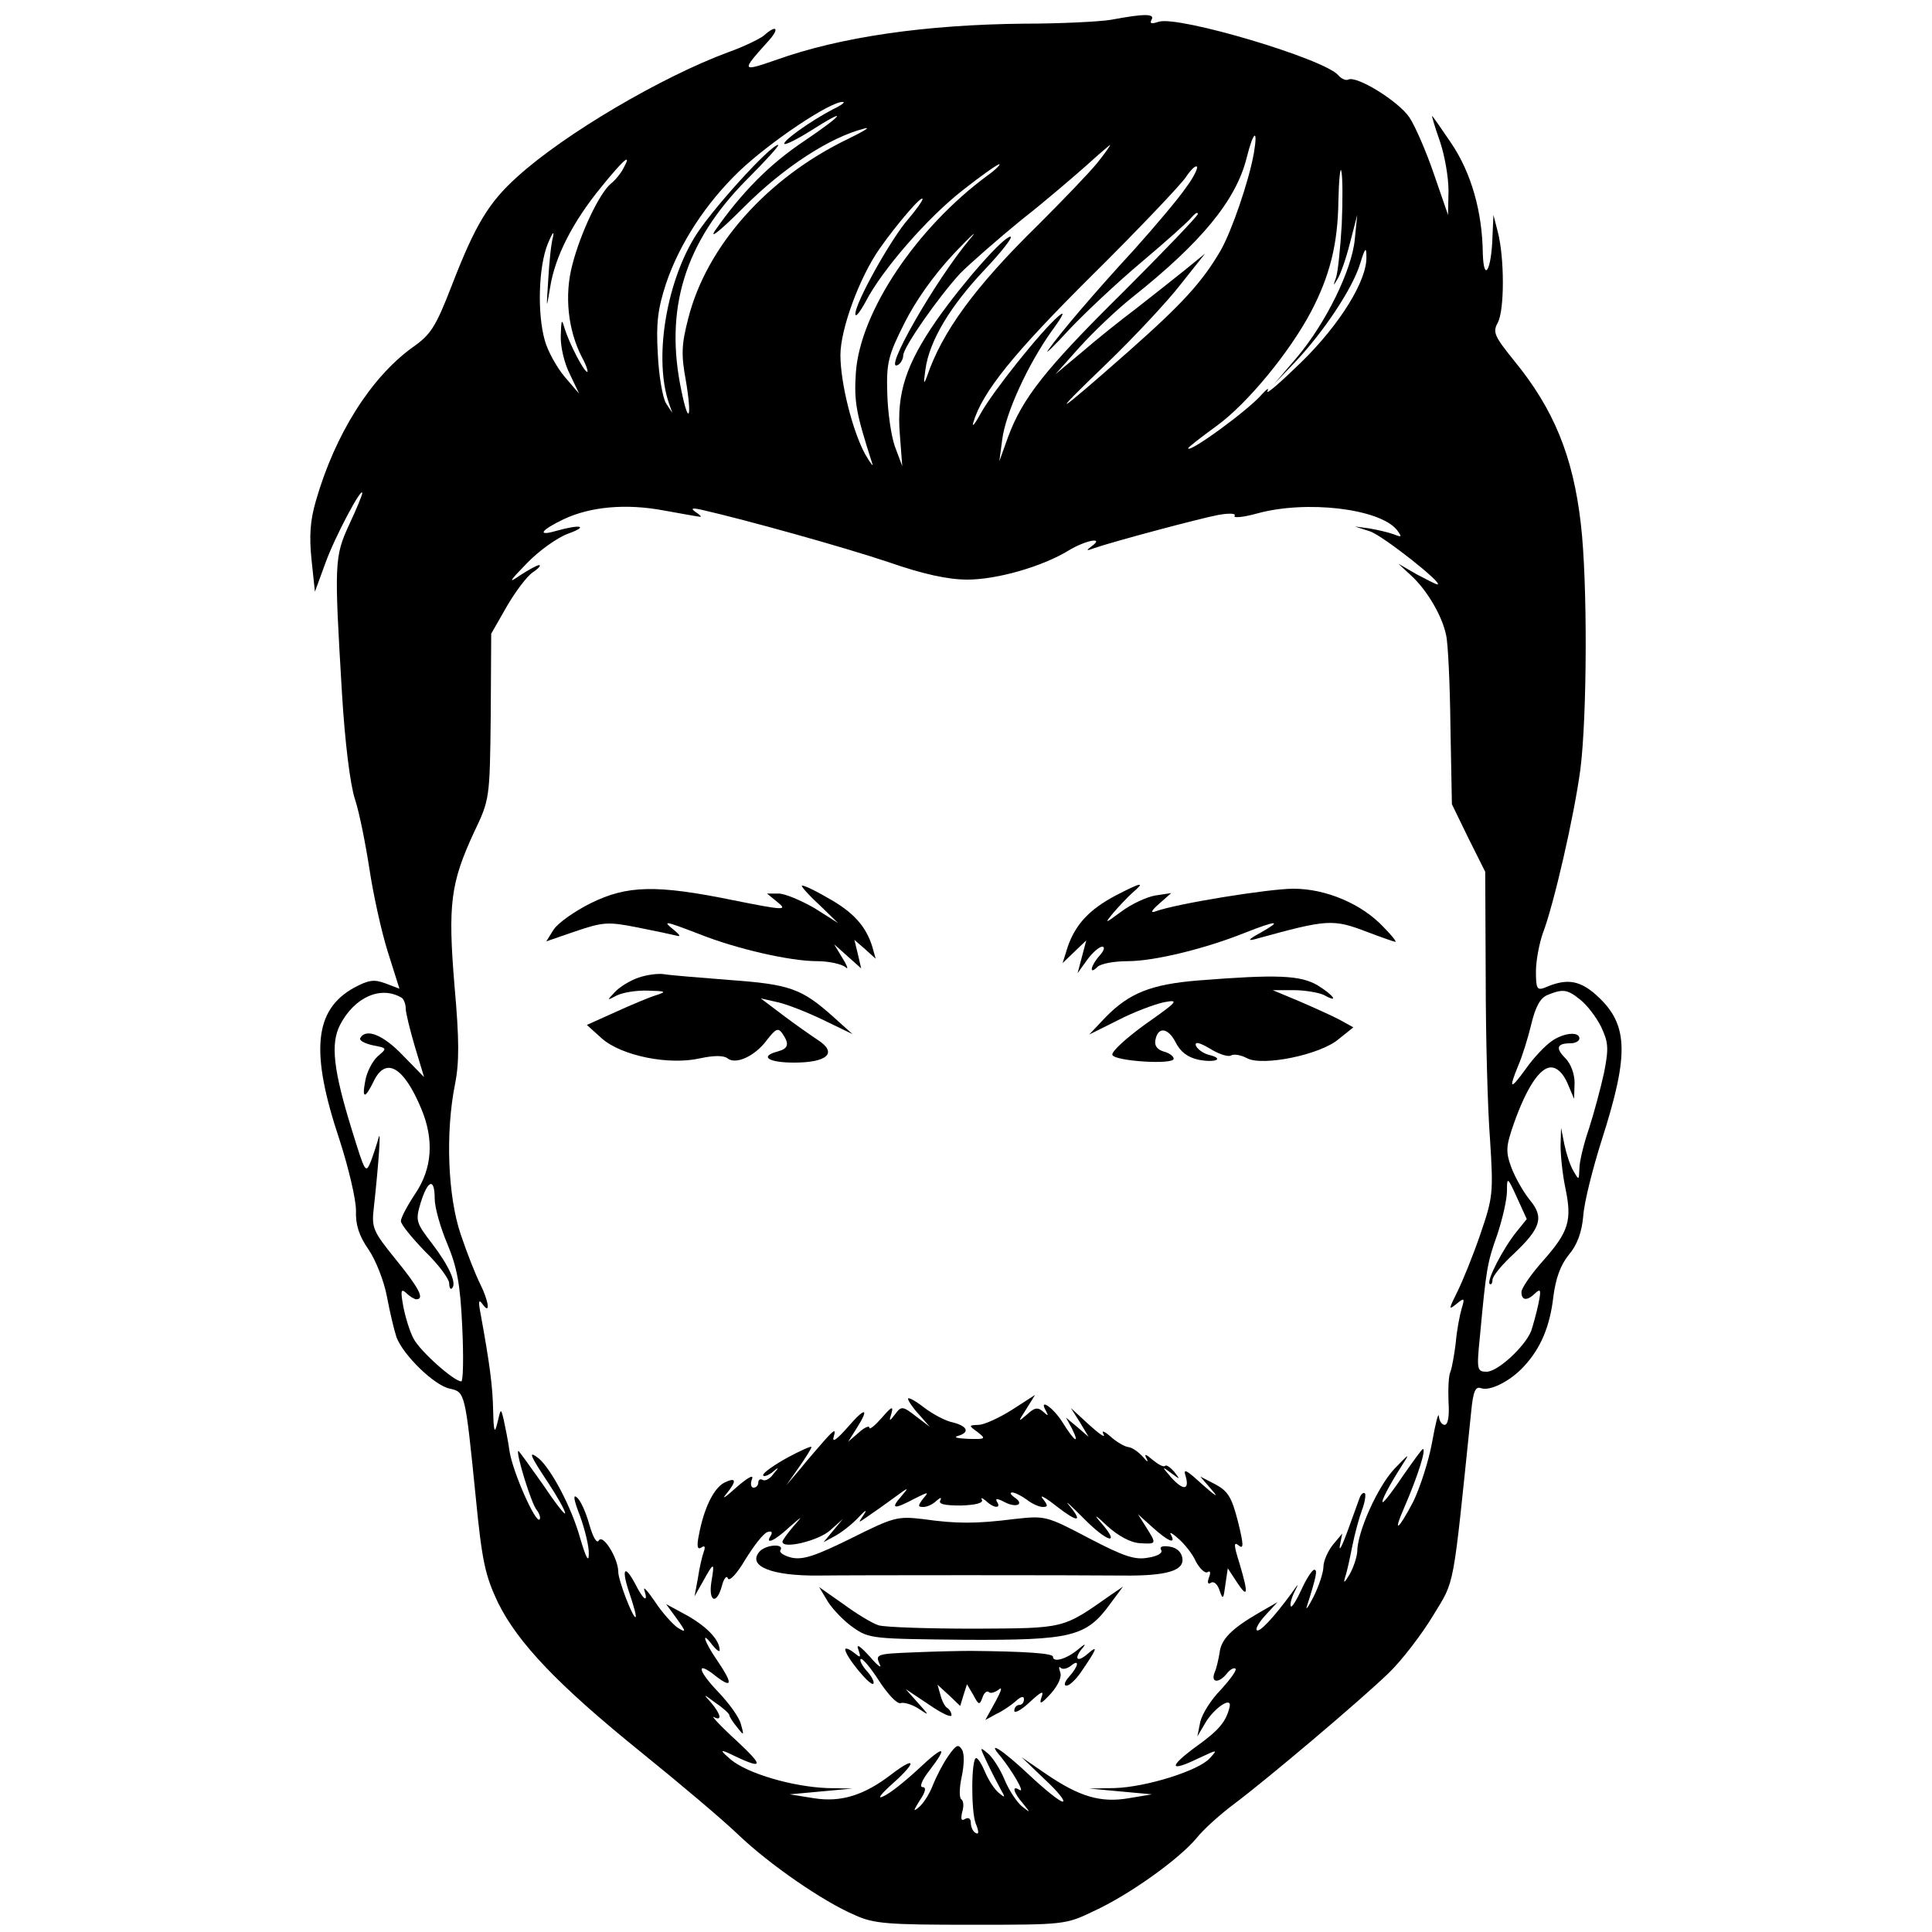 <?xml version="1.0" standalone="no"?>
<!DOCTYPE svg PUBLIC "-//W3C//DTD SVG 20010904//EN"
 "http://www.w3.org/TR/2001/REC-SVG-20010904/DTD/svg10.dtd">
<svg version="1.0" xmlns="http://www.w3.org/2000/svg"
 width="400pt" height="400pt" viewBox="0 0 400 400"
 preserveAspectRatio="xMidYMid meet">
<g transform="translate(0,400) scale(0.1,-0.1)"
fill="#000000" stroke="none">
<path d="M2300 3959 c-25 -4 -106 -8 -180 -8 -202 -2 -379 -27 -513 -75 -72
-25 -73 -24 -18 37 26 28 20 38 -8 13 -9 -7 -42 -23 -73 -34 -138 -51 -339
-169 -437 -258 -59 -53 -87 -99 -136 -226 -33 -85 -43 -101 -82 -128 -85 -62
-159 -178 -199 -317 -12 -41 -14 -73 -9 -122 l7 -66 22 60 c19 53 76 160 76
144 0 -4 -12 -33 -27 -65 -31 -67 -31 -81 -15 -349 6 -101 17 -190 27 -220 9
-27 22 -93 30 -145 8 -53 25 -130 38 -171 l24 -76 -29 11 c-24 9 -35 7 -65 -9
-83 -46 -91 -133 -30 -315 19 -59 34 -123 34 -146 -1 -30 6 -52 26 -81 15 -22
32 -65 38 -97 6 -32 15 -70 20 -85 15 -38 78 -99 110 -106 32 -7 32 -7 54
-225 13 -134 20 -163 46 -218 41 -83 123 -170 299 -312 78 -63 168 -139 199
-169 64 -61 175 -138 241 -166 39 -18 68 -20 240 -20 192 0 196 0 254 28 74
34 176 107 213 151 15 19 51 51 78 71 73 55 262 215 320 271 28 27 69 81 92
119 46 76 40 46 79 423 4 42 9 52 20 48 19 -7 62 15 90 46 34 37 53 82 60 143
5 39 15 66 32 87 17 20 27 46 30 81 2 29 20 99 38 156 59 184 56 244 -17 306
-32 26 -58 29 -101 10 -16 -6 -18 -1 -18 34 0 22 7 58 14 78 23 60 65 243 78
340 14 110 15 389 1 508 -16 140 -56 238 -138 338 -41 51 -45 59 -34 79 14 26
14 134 0 188 l-9 35 -2 -45 c-2 -69 -18 -97 -20 -35 -1 87 -24 167 -65 228
-21 31 -39 57 -40 57 -1 0 6 -24 16 -52 10 -29 18 -75 18 -103 l-1 -50 -29 84
c-16 47 -39 100 -51 118 -23 34 -111 88 -127 78 -5 -2 -14 2 -20 9 -28 34
-331 124 -372 111 -15 -5 -19 -4 -15 4 8 13 -15 13 -84 0z m-575 -185 c-48
-25 -106 -67 -101 -72 3 -2 27 10 54 27 80 51 70 35 -13 -21 -72 -48 -130
-107 -185 -186 -12 -19 15 4 61 50 81 81 177 144 249 162 14 4 -2 -6 -35 -22
-166 -80 -292 -221 -330 -371 -14 -54 -15 -75 -5 -129 13 -77 6 -95 -9 -22
-36 169 6 308 135 438 39 39 69 72 65 72 -16 0 -143 -140 -174 -193 -59 -98
-83 -252 -52 -342 l7 -20 -13 20 c-7 11 -15 57 -17 101 -4 65 0 95 17 147 28
83 83 167 152 233 63 60 188 144 214 143 6 0 -3 -7 -20 -15z m871 -91 c-10
-57 -46 -162 -69 -202 -38 -65 -79 -110 -191 -209 -153 -135 -169 -144 -45
-25 58 56 127 130 154 165 l50 63 -43 -35 c-24 -19 -69 -55 -100 -79 -32 -24
-82 -64 -112 -90 l-55 -46 50 56 c28 31 77 78 110 104 142 113 214 200 236
288 14 56 24 63 15 10z m-324 -20 c-17 -21 -72 -78 -122 -128 -132 -129 -200
-223 -231 -315 -7 -18 -7 -14 -3 15 8 59 51 131 123 207 35 37 59 68 53 68
-14 0 -96 -92 -153 -173 -63 -91 -83 -151 -76 -236 l5 -66 -15 40 c-8 22 -15
72 -16 110 -2 64 2 79 35 145 24 48 61 100 103 145 37 39 52 52 33 30 -72 -86
-184 -282 -148 -260 5 3 10 12 10 19 0 17 73 121 118 170 21 21 78 71 127 111
50 39 110 91 135 113 25 23 47 41 48 42 2 0 -10 -17 -26 -37z m-981 -11 c-5
-10 -17 -25 -26 -32 -24 -20 -63 -102 -80 -168 -17 -64 -9 -136 20 -192 9 -16
13 -30 11 -30 -7 0 -37 58 -47 90 -6 21 -7 19 -8 -15 -1 -23 8 -59 19 -80 l19
-40 -30 35 c-16 19 -35 53 -41 75 -16 56 -13 153 6 200 9 22 14 29 11 15 -4
-14 -8 -54 -10 -90 -4 -62 -4 -62 4 -15 10 64 47 136 106 208 47 58 64 72 46
39z m754 -15 c-147 -108 -264 -282 -273 -408 -4 -61 0 -83 34 -189 3 -8 -4 1
-15 20 -26 48 -51 147 -51 205 0 53 39 160 81 220 35 50 88 112 89 103 0 -4
-13 -22 -29 -41 -35 -39 -111 -175 -110 -197 0 -8 9 3 21 25 34 66 128 174
201 231 38 30 72 54 76 54 3 0 -7 -11 -24 -23z m410 -26 c-15 -22 -63 -79
-107 -128 -81 -88 -152 -171 -178 -208 -8 -11 12 8 44 43 32 34 99 97 149 139
51 43 97 84 104 93 7 8 13 12 13 7 0 -4 -69 -76 -153 -160 -163 -161 -210
-221 -240 -302 l-18 -50 6 45 c7 55 53 155 102 224 25 34 29 44 14 31 -36 -31
-135 -155 -160 -200 -12 -22 -19 -31 -16 -20 19 64 84 144 246 305 97 96 184
188 194 203 10 15 20 25 23 22 3 -2 -7 -23 -23 -44z m323 -75 c-3 -50 -8 -100
-12 -111 -6 -17 -6 -18 3 -3 6 9 18 43 26 75 l15 58 -5 -50 c-6 -64 -60 -174
-120 -245 l-47 -55 45 47 c58 62 117 150 133 202 10 33 13 36 13 15 2 -49 -55
-141 -135 -219 -42 -41 -73 -68 -70 -60 4 8 -1 5 -11 -6 -28 -33 -153 -124
-153 -112 0 2 27 23 60 47 63 46 150 152 194 235 39 74 56 141 57 230 1 45 4
72 6 62 3 -11 3 -61 1 -110z m-1328 -606 c3 0 -2 5 -10 10 -11 8 -7 9 15 4 88
-20 293 -77 385 -108 72 -25 123 -36 163 -36 61 0 155 27 209 60 36 22 76 29
48 9 -12 -9 -11 -10 5 -4 37 13 220 62 258 69 23 4 37 3 33 -2 -3 -5 18 -3 47
5 102 28 253 10 289 -34 11 -15 11 -16 -7 -9 -11 4 -33 9 -50 12 l-30 4 31
-10 c26 -8 155 -110 140 -110 -3 0 -22 10 -43 21 l-38 22 26 -24 c33 -30 65
-84 73 -124 4 -16 8 -102 9 -190 l3 -160 34 -70 35 -70 1 -220 c0 -121 4 -272
9 -335 7 -110 6 -119 -20 -195 -15 -44 -37 -98 -48 -120 -18 -36 -18 -38 -2
-25 17 14 18 13 11 -10 -4 -14 -10 -45 -12 -70 -3 -25 -8 -52 -11 -60 -4 -8
-5 -36 -4 -62 2 -30 -1 -48 -8 -48 -6 0 -11 8 -12 18 -1 9 -7 -15 -14 -54 -7
-39 -25 -94 -39 -123 -31 -59 -43 -68 -19 -13 29 67 46 122 39 122 -2 0 -20
-25 -41 -55 -20 -30 -39 -55 -42 -55 -5 0 14 36 39 75 18 28 17 27 -15 -6 -34
-36 -77 -130 -77 -172 -1 -12 -8 -33 -16 -47 -11 -18 -13 -19 -9 -5 4 11 10
40 15 65 5 25 14 58 20 74 6 16 8 31 6 34 -3 3 -8 -1 -11 -9 -3 -8 -14 -39
-25 -69 -11 -30 -18 -44 -16 -30 l5 25 -20 -24 c-10 -13 -19 -33 -19 -45 0
-11 -9 -39 -20 -61 -11 -22 -18 -31 -14 -20 20 63 22 75 15 75 -4 0 -16 -18
-26 -40 -10 -22 -20 -38 -22 -36 -3 2 0 15 6 28 11 22 11 22 -6 -2 -36 -49
-66 -81 -71 -75 -3 3 5 17 19 32 l24 26 -40 -23 c-55 -32 -77 -54 -80 -82 -2
-12 -6 -31 -10 -40 -9 -22 8 -24 25 -3 7 9 15 13 18 10 3 -3 -11 -22 -30 -43
-20 -20 -39 -50 -43 -67 l-6 -30 16 27 c17 30 55 57 51 35 -7 -31 -22 -49 -68
-82 -59 -43 -58 -55 2 -26 41 19 42 20 25 1 -23 -26 -132 -60 -197 -62 l-53
-1 65 -6 65 -6 -48 -8 c-58 -10 -102 3 -171 50 l-51 35 48 -46 c27 -25 44 -46
37 -46 -6 0 -37 25 -69 55 -55 52 -91 75 -59 38 24 -30 51 -76 39 -69 -17 11
-13 -5 7 -28 16 -20 16 -20 -2 -6 -10 8 -27 33 -36 55 -9 22 -25 47 -35 55
-17 14 -17 14 -1 -20 9 -19 22 -44 28 -55 10 -17 9 -18 -4 -7 -9 7 -21 26 -28
42 -7 17 -15 30 -19 30 -10 0 -11 -108 -1 -135 7 -17 7 -24 0 -20 -6 3 -10 13
-10 21 0 9 -5 12 -12 8 -8 -5 -9 0 -6 14 4 12 3 24 -2 27 -4 3 -4 23 1 46 5
23 6 47 1 56 -8 13 -12 11 -29 -13 -11 -16 -25 -43 -32 -61 -7 -18 -20 -38
-29 -45 -12 -10 -11 -7 2 14 13 19 14 28 6 28 -7 0 -1 15 14 34 40 52 31 54
-22 4 -27 -25 -59 -51 -73 -57 -14 -7 -6 4 21 28 49 44 46 56 -5 17 -56 -43
-104 -58 -160 -49 l-50 8 65 6 65 6 -53 1 c-72 3 -164 30 -199 59 -21 18 -22
21 -6 14 74 -36 78 -31 18 25 -33 30 -54 53 -47 49 17 -9 15 5 -5 29 -18 20
-18 20 9 0 15 -10 28 -22 28 -25 0 -3 7 -14 16 -25 14 -18 15 -18 8 6 -3 14
-25 44 -47 67 -44 46 -46 66 -4 32 34 -26 34 -14 2 33 -27 39 -35 65 -10 32 8
-10 15 -15 15 -11 0 21 -24 47 -65 71 l-46 25 22 -30 c20 -28 20 -30 2 -19
-10 7 -32 31 -47 54 -15 22 -25 33 -22 24 9 -28 -2 -21 -19 13 -23 43 -29 30
-11 -22 8 -24 14 -45 12 -47 -5 -4 -36 76 -36 94 0 27 -31 78 -40 65 -4 -8
-12 5 -20 33 -7 25 -18 50 -26 56 -8 7 -6 -6 7 -39 10 -28 19 -64 18 -79 0
-18 -6 -7 -18 34 -18 64 -59 141 -85 164 -24 19 -19 7 19 -50 19 -29 35 -57
35 -63 0 -5 -21 22 -47 61 -27 38 -49 69 -50 68 -5 -5 27 -109 38 -122 6 -8 9
-17 6 -20 -8 -8 -55 97 -62 141 -3 22 -9 51 -12 65 -6 25 -6 25 -13 -5 -6 -25
-8 -20 -9 25 -1 50 -7 96 -26 200 -5 26 -4 31 4 20 17 -24 13 6 -5 42 -9 18
-27 63 -40 102 -27 79 -32 211 -12 311 9 45 9 92 -1 204 -14 169 -8 213 40
317 33 69 33 70 35 241 l1 171 32 56 c18 31 42 63 54 71 12 8 18 15 13 15 -4
0 -22 -10 -39 -21 -26 -18 -23 -13 14 25 25 26 63 53 85 61 44 16 26 20 -24 6
-41 -12 -33 1 15 24 55 26 129 33 208 18 39 -7 72 -13 75 -13z m-618 -996 c4
-3 8 -13 8 -22 0 -9 9 -45 19 -79 l19 -63 -44 45 c-40 42 -76 57 -88 36 -3 -5
8 -11 25 -15 31 -6 31 -6 11 -23 -11 -10 -23 -33 -26 -52 -7 -37 0 -36 18 1
25 51 62 29 98 -57 27 -64 23 -124 -12 -176 -16 -24 -30 -50 -30 -57 0 -7 23
-35 50 -63 28 -27 50 -57 50 -66 0 -9 3 -14 6 -10 10 10 -6 46 -42 93 -33 43
-34 47 -23 84 15 48 29 52 29 8 0 -18 12 -60 26 -93 20 -48 27 -83 31 -172 3
-62 2 -113 -2 -113 -15 0 -86 63 -99 89 -8 15 -17 45 -21 66 -6 33 -5 38 6 28
7 -7 17 -13 21 -13 18 0 5 24 -43 83 -47 58 -50 65 -45 107 10 91 15 164 10
145 -3 -11 -10 -33 -16 -49 -11 -27 -12 -24 -39 63 -39 126 -45 180 -25 219
30 58 85 82 128 56z m2440 -4 c14 -11 33 -36 43 -56 15 -32 16 -44 6 -95 -7
-32 -21 -84 -31 -115 -11 -32 -20 -69 -20 -83 -1 -25 -1 -25 -12 -6 -7 11 -15
36 -19 55 l-7 35 -1 -37 c0 -20 4 -60 10 -88 14 -67 7 -90 -46 -150 -25 -28
-45 -57 -45 -65 0 -18 12 -19 29 -2 11 10 12 6 6 -23 -4 -19 -11 -44 -15 -56
-13 -32 -69 -84 -92 -84 -20 0 -21 4 -14 73 13 140 15 152 36 211 11 33 20 73
20 90 0 30 1 30 21 -14 l20 -44 -21 -26 c-29 -36 -62 -101 -56 -108 3 -3 6 1
6 8 0 8 20 32 44 54 57 54 63 76 33 112 -13 16 -30 46 -38 67 -12 33 -11 44 5
90 26 74 54 117 77 117 13 0 25 -12 34 -32 l14 -33 1 33 c0 19 -8 40 -19 51
-21 21 -18 31 11 31 10 0 18 5 18 10 0 15 -33 12 -58 -6 -13 -9 -37 -34 -53
-57 -32 -44 -36 -43 -16 6 8 18 20 56 27 85 9 38 19 56 34 62 32 13 41 12 68
-10z"/>
<path d="M1660 2166 c0 -3 17 -22 38 -41 l37 -36 -49 31 c-28 16 -61 30 -74
30 l-24 0 22 -18 c21 -17 14 -17 -91 4 -161 33 -221 31 -296 -6 -34 -17 -68
-41 -77 -55 l-15 -24 61 21 c56 19 67 20 127 8 36 -7 73 -15 81 -17 10 -3 8 1
-4 11 -26 21 -21 20 52 -8 78 -31 188 -56 244 -56 24 0 50 -6 58 -12 7 -7 5 1
-5 17 l-18 30 28 -25 28 -25 -7 30 -7 29 22 -19 22 -20 -7 25 c-13 42 -39 72
-94 102 -29 17 -52 27 -52 24z"/>
<path d="M2310 2146 c-55 -29 -83 -60 -99 -105 l-11 -35 25 24 24 23 -9 -34
-9 -34 20 28 c11 15 25 27 31 27 6 0 4 -8 -5 -18 -19 -21 -23 -42 -5 -24 7 7
35 12 63 12 55 0 161 26 243 59 66 26 78 26 32 0 -26 -14 -28 -18 -10 -13 149
41 159 42 232 14 29 -11 55 -20 57 -20 3 0 -8 14 -25 31 -44 47 -118 79 -186
79 -51 0 -243 -31 -286 -47 -11 -4 -8 2 8 16 l25 22 -33 -5 c-18 -3 -50 -18
-70 -33 -35 -26 -36 -26 -17 -3 11 13 29 32 40 42 27 23 19 22 -35 -6z"/>
<path d="M1322 1976 c-17 -6 -39 -19 -49 -30 -17 -18 -17 -18 4 -7 12 6 41 11
65 10 36 -1 39 -2 18 -9 -14 -4 -52 -20 -85 -35 l-60 -27 31 -28 c41 -36 139
-56 204 -41 28 6 48 6 56 0 17 -14 57 4 82 38 18 23 23 26 32 13 15 -22 12
-31 -10 -37 -38 -10 -20 -23 34 -23 69 0 91 20 49 47 -15 10 -48 33 -73 52
l-45 34 35 -8 c19 -4 62 -21 95 -37 l60 -29 -40 36 c-65 58 -89 67 -214 76
-64 5 -125 10 -136 12 -12 2 -35 -1 -53 -7z"/>
<path d="M2480 1970 c-97 -8 -142 -26 -191 -76 l-34 -36 60 30 c33 17 76 33
95 37 32 6 29 2 -38 -45 -40 -29 -71 -57 -69 -64 4 -13 127 -21 127 -8 0 5 -9
12 -21 15 -13 4 -19 12 -17 23 5 29 26 27 42 -4 10 -20 25 -31 47 -36 36 -7
55 2 22 10 -12 3 -24 12 -27 19 -3 9 7 7 29 -6 19 -12 39 -18 44 -14 6 3 20 1
33 -6 32 -17 152 7 190 40 l30 24 -29 16 c-15 8 -53 25 -83 38 l-55 23 43 0
c24 0 52 -5 63 -10 32 -18 21 -1 -13 20 -36 21 -84 23 -248 10z"/>
<path d="M1880 1104 c0 -4 10 -19 23 -33 l22 -25 -29 22 c-27 21 -30 21 -42 5
-13 -17 -14 -17 -8 2 4 15 -1 12 -20 -10 -14 -16 -26 -26 -26 -21 0 5 -10 1
-22 -10 l-22 -19 17 27 c28 44 19 46 -18 3 -22 -25 -33 -33 -29 -20 5 17 2 16
-18 -6 -12 -14 -36 -41 -51 -60 l-29 -34 26 37 c14 20 26 39 26 42 0 3 -22 -7
-50 -22 -27 -15 -50 -31 -50 -36 0 -4 8 -2 18 5 15 13 16 12 3 -3 -7 -10 -17
-15 -22 -12 -5 3 -9 0 -9 -5 0 -6 -4 -11 -10 -11 -5 0 -7 8 -3 18 4 10 -9 3
-33 -18 -21 -19 -31 -26 -21 -14 23 28 22 37 -4 24 -22 -12 -42 -54 -52 -108
-5 -24 -3 -31 5 -26 7 5 9 2 5 -9 -3 -8 -9 -33 -12 -54 l-7 -38 17 30 c23 42
25 42 18 1 -7 -43 11 -50 22 -8 4 15 10 21 12 14 3 -7 19 10 36 39 18 29 38
55 46 57 8 3 11 0 7 -7 -13 -20 7 -12 38 17 29 25 29 25 8 1 -12 -14 -22 -28
-22 -31 0 -16 74 2 98 23 l27 24 -20 -24 -20 -24 24 13 c13 7 35 24 49 39 13
14 18 17 11 6 -13 -19 -13 -19 7 -5 12 8 37 26 55 39 31 23 32 23 15 3 -23
-26 -16 -28 27 -5 30 15 31 15 18 0 -11 -15 -11 -17 1 -17 8 0 20 6 27 13 8 7
11 7 8 1 -5 -8 8 -11 42 -11 31 1 47 5 44 12 -3 5 0 4 8 -2 16 -16 33 -17 23
-2 -4 7 1 7 16 -1 25 -13 42 -4 20 10 -8 6 -10 10 -4 10 5 0 19 -7 30 -15 10
-8 25 -15 33 -15 11 0 11 3 0 17 -8 10 5 3 29 -16 44 -34 55 -33 25 3 -10 12
4 -1 30 -27 50 -51 79 -58 36 -9 -16 18 -11 16 13 -7 23 -21 49 -35 68 -36 35
-2 35 -2 13 33 l-17 27 30 -27 c32 -29 50 -37 38 -15 -4 6 3 3 15 -8 13 -11
30 -32 37 -48 8 -15 19 -25 24 -22 6 4 7 -1 3 -11 -4 -11 -2 -15 4 -11 6 4 14
-3 18 -16 7 -20 8 -18 12 12 l5 34 19 -29 c23 -35 24 -24 5 40 -12 38 -12 45
-1 36 10 -8 10 2 -2 50 -13 51 -21 63 -47 77 l-31 16 25 -29 c14 -16 6 -11
-19 11 -36 33 -42 36 -36 18 8 -29 -6 -29 -31 -1 -19 22 -19 23 1 8 19 -14 19
-14 6 3 -8 9 -16 15 -19 12 -3 -3 -14 3 -25 12 -15 13 -19 14 -13 3 4 -8 1 -7
-7 3 -9 10 -22 20 -31 21 -8 1 -25 11 -37 22 -14 12 -19 13 -14 4 4 -8 -9 1
-30 20 l-38 35 19 -30 18 -30 -23 20 -24 20 12 -22 c18 -36 5 -27 -19 12 -20
32 -51 52 -34 23 5 -10 4 -10 -6 -1 -11 10 -18 9 -33 -5 -20 -17 -20 -17 -2
11 l18 29 -48 -31 c-27 -17 -58 -31 -69 -31 -21 -1 -21 -1 -2 -15 18 -14 17
-15 -20 -14 -21 1 -31 3 -21 6 25 7 21 20 -10 28 -16 3 -43 18 -60 31 -18 14
-33 22 -33 18z"/>
<path d="M1762 815 c-73 -36 -99 -45 -123 -40 -16 4 -27 11 -23 16 8 14 -32
11 -44 -4 -25 -30 27 -50 123 -49 66 1 536 1 630 0 90 -1 127 10 123 36 -2 13
-12 22 -27 24 -14 2 -21 0 -17 -7 4 -6 -7 -13 -27 -16 -27 -5 -49 2 -122 40
-89 47 -91 47 -155 40 -80 -10 -119 -10 -190 0 -52 6 -60 4 -148 -40z"/>
<path d="M1714 684 c10 -16 34 -41 53 -54 33 -23 41 -23 231 -25 221 -1 251 6
301 75 l26 35 -25 -17 c-101 -71 -94 -69 -283 -70 -95 0 -185 3 -198 7 -13 4
-46 24 -73 44 l-50 35 18 -30z"/>
<path d="M1777 585 c6 -18 5 -18 -10 -6 -9 7 -17 10 -17 6 0 -14 52 -77 58
-71 3 3 -3 15 -13 26 -10 11 -16 23 -13 25 3 3 20 -17 38 -45 19 -29 38 -49
45 -46 7 2 23 -3 36 -11 24 -16 24 -16 -1 12 l-25 28 48 -32 c26 -18 47 -28
47 -22 0 5 -4 12 -9 15 -5 3 -11 15 -14 27 l-6 21 24 -22 23 -22 7 23 7 22 13
-22 c11 -21 13 -22 19 -6 3 10 9 15 13 12 3 -4 13 -1 21 5 8 7 5 -3 -7 -25
l-21 -38 22 12 c13 6 31 18 41 27 11 10 17 11 17 4 0 -7 -4 -12 -10 -12 -5 0
-10 -5 -10 -12 0 -6 14 1 32 18 25 23 30 25 24 9 -5 -15 0 -13 20 9 15 17 23
35 19 44 -3 9 -3 13 1 9 4 -4 13 -2 21 4 19 16 16 -1 -4 -23 -9 -10 -11 -18
-5 -18 6 0 19 12 30 28 33 48 37 58 14 38 -23 -20 -30 -10 -9 14 6 8 2 6 -11
-5 -24 -20 -52 -28 -52 -15 0 7 -58 11 -170 12 -19 0 -72 -1 -117 -3 -78 -3
-81 -4 -72 -24 6 -11 -4 -4 -20 15 -20 22 -29 28 -24 15z"/>
</g>
</svg>
